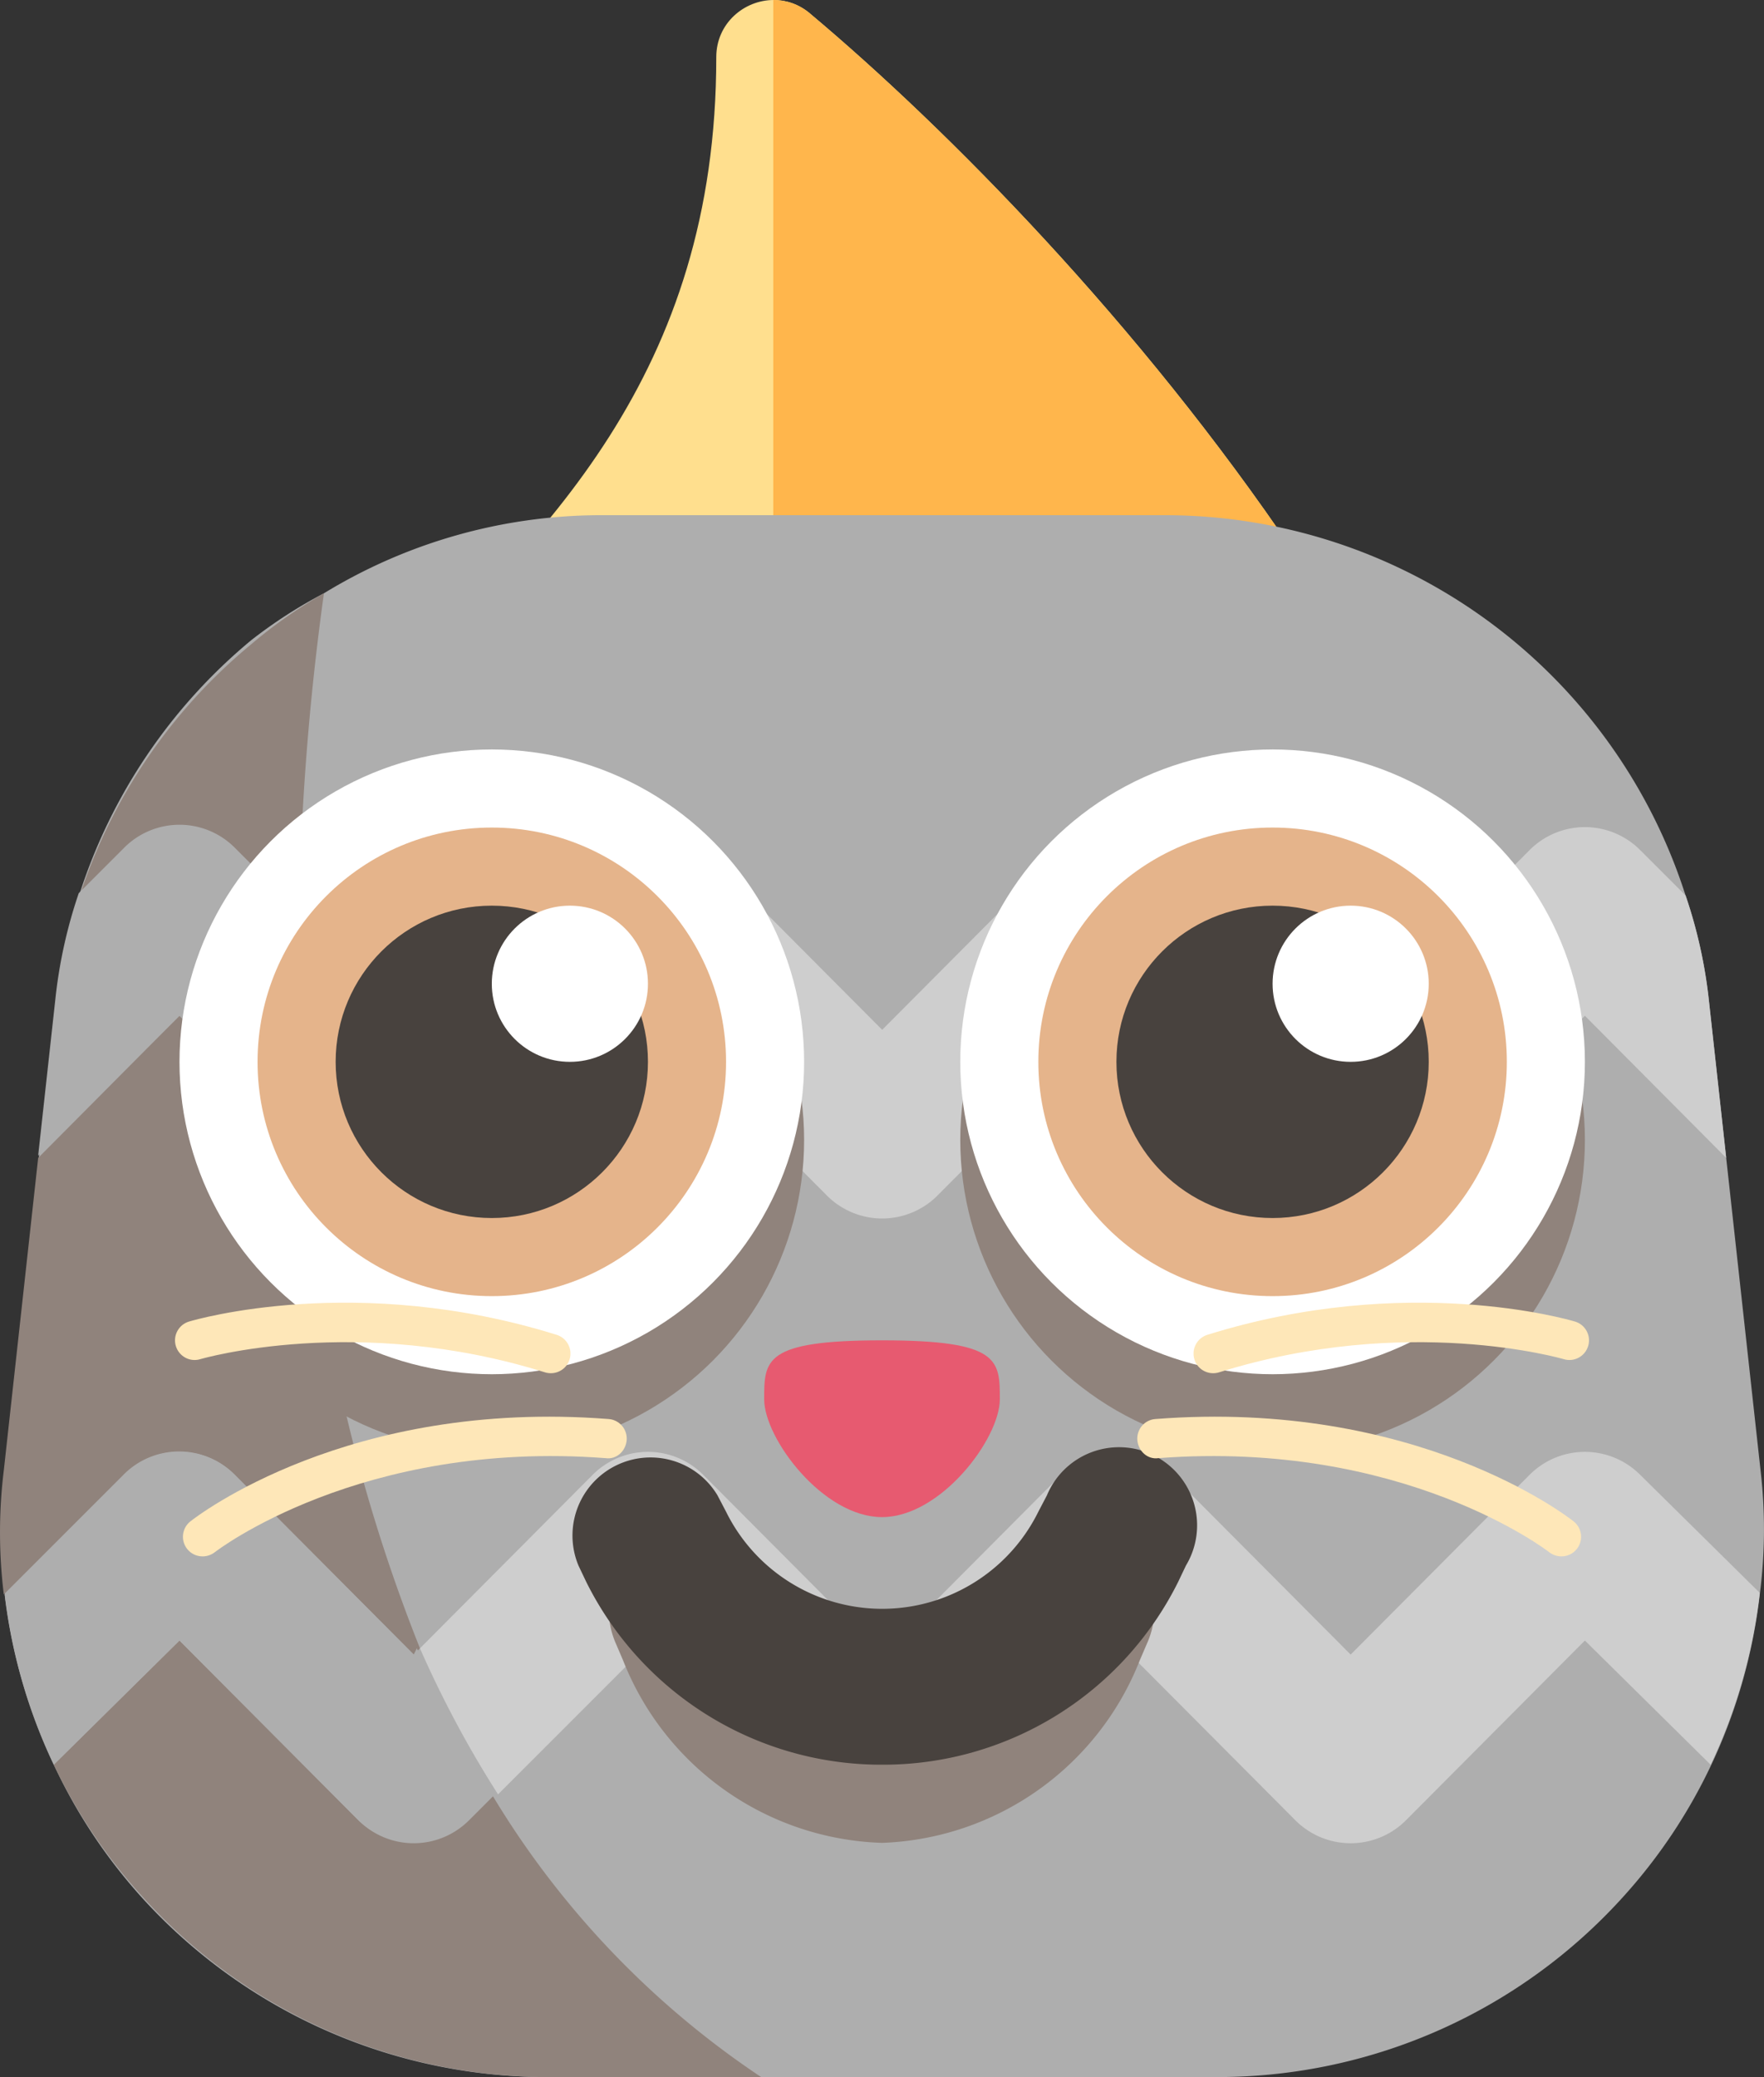 <svg version="1.1" viewBox="0 0 1e3 1177.2" xmlns="http://www.w3.org/2000/svg"><rect x="0" y="0" width="1e3" height="1177.2" fill="#333333" stroke="none"/><g stroke-width="44.262"><path d="m459.17 7.614c-6.33-5.311-13.633-7.657-20.759-7.613-16.598 0.089-32.356 13.234-32.356 32.356 0 358.7-388 373.39-388 715.67 0 208.92 199.89 344.58 208.39 350.25 24.964 16.642 57.231-6.949 48.998-35.764-50.68-177.49-44.926-361.8 91.844-486.79-24.477 90.294-2.877 163.28 71.085 195.37 54.885 23.857 126.72 19.874 186.17 10.933 66.57 58.736 18.944 194.93-21.069 274.91-14.784 29.567 19.475 59.665 46.873 41.385 144.91-96.58 222.37-217.86 230.21-360.43 15.802-287.53-266.32-600.19-421.37-730.23z" fill="#ffdf8e"/><path d="m880.54 737.89c-7.834 142.57-85.293 263.85-230.21 360.43-27.398 18.28-61.613-11.818-46.873-41.385 40.013-79.981 87.639-216.18 21.069-274.91-59.444 8.941-131.24 12.88-186.17-10.933v-771.09c7.126-0.044 14.474 2.302 20.759 7.613 155.05 130.09 437.18 442.71 421.37 730.23z" fill="#ffb64c"/><path d="m997.61 903.7a309.83 309.83 0 0 1-27.885 97.376 304.97 304.97 0 0 1-48.688 73.032 309.83 309.83 0 0 1-230.61 103.13h-380.65a309.83 309.83 0 0 1-230.61-103.13 304.97 304.97 0 0 1-48.688-73.918 309.83 309.83 0 0 1-27.885-97.376 287.7 287.7 0 0 1 0-70.377l29.213-265.57a275.75 275.75 0 0 1 13.279-60.196 309.83 309.83 0 0 1 97.376-143.85 270.44 270.44 0 0 1 41.164-26.557 301.42 301.42 0 0 1 155.8-44.262h321.34a309.83 309.83 0 0 1 294.78 215.56 275.75 275.75 0 0 1 13.279 60.196l29.213 265.57a287.7 287.7 0 0 1-0.443 70.377z" fill="#aeaeae"/><path d="m133.18 835.98 101.36 101.8 3.541-3.541a940.57 940.57 0 0 1-65.065-288.15l-71.262-70.377-80.114 80.557-19.475 177.05a287.7 287.7 0 0 0 0 70.377l67.721-67.721a44.262 44.262 0 0 1 63.295 0zm69.934 195.64-101.36-101.8-71.262 70.377a304.97 304.97 0 0 0 48.688 73.032 309.83 309.83 0 0 0 230.61 104.02h121.72a504.59 504.59 0 0 1-152.7-160.23l-14.606 14.606a44.262 44.262 0 0 1-61.082 0zm-69.934-549.73 36.295 36.295a1504.9 1504.9 0 0 1 14.164-181.92 270.44 270.44 0 0 0-41.606 29.213 309.83 309.83 0 0 0-97.376 143.85l25.672-25.672a44.262 44.262 0 0 1 62.852-1.77z" fill="#90837c"/><path d="m173.01 646.09 30.098 30.098a44.262 44.262 0 0 0 62.852 0l101.36-100.47 101.36 101.8a44.262 44.262 0 0 0 62.852 0l101.36-101.8 101.36 101.8a44.262 44.262 0 0 0 62.852 0l101.36-101.8 80.114 80.557-9.738-88.524a275.75 275.75 0 0 0-13.279-60.196l-25.672-25.672a44.262 44.262 0 0 0-62.852 0l-101.36 101.8-101.36-101.8a44.262 44.262 0 0 0-62.852 0l-101.36 101.8-101.36-101.8a44.262 44.262 0 0 0-62.852 0l-101.36 101.8-65.065-65.508a1272.1 1272.1 0 0 0 3.541 127.92z" fill="#cecece"/><path d="m173.01 646.09c-3.541-44.262-4.426-88.524-3.541-129.25l-36.295-36.295a44.262 44.262 0 0 0-62.852 0l-25.672 25.672a275.75 275.75 0 0 0-13.279 60.196l-9.738 88.524 80.114-79.229z" fill="#aeaeae"/><path d="m929.89 835.98a44.262 44.262 0 0 0-62.852 0l-101.36 101.8-101.36-101.8a44.262 44.262 0 0 0-62.852 0l-101.36 101.8-101.36-101.8a44.262 44.262 0 0 0-62.852 0l-97.819 98.262a609.05 609.05 0 0 0 44.262 82.77l88.524-88.524 101.36 101.8a44.262 44.262 0 0 0 62.852 0l97.819-100.47 101.36 101.8a44.262 44.262 0 0 0 62.852 0l101.36-101.8 71.262 70.377a309.83 309.83 0 0 0 27.885-97.376z" fill="#cecece"/><path d="m500.11 1044.5a163.33 163.33 0 0 1-146.95-103.57l-3.984-9.295a47.36 47.36 0 0 1 18.147-59.311 36.737 36.737 0 0 1 52.229 19.475l3.984 9.295a81.885 81.885 0 0 0 154.92 0l3.984-9.295a36.737 36.737 0 0 1 50.459-19.475 47.36 47.36 0 0 1 17.262 59.311l-3.984 9.295a163.33 163.33 0 0 1-146.06 103.57z" fill="#90837c"/><path d="m500.11 1000.2a186.79 186.79 0 0 1-167.75-103.57l-4.426-9.295a44.262 44.262 0 0 1 78.786-39.836l4.869 9.295a98.704 98.704 0 0 0 177.05 0l4.869-9.295a44.262 44.262 0 1 1 78.786 39.836l-4.426 9.295a186.79 186.79 0 0 1-167.75 103.57z" fill="#48423e"/><path d="m234.54 937.78-101.36-101.8a44.262 44.262 0 0 0-62.852 0l-67.721 67.721a309.83 309.83 0 0 0 27.885 96.491l71.262-70.377 101.36 101.8a44.262 44.262 0 0 0 62.852 0l14.606-14.606a609.05 609.05 0 0 1-44.262-82.77z" fill="#aeaeae"/><circle cx="721.42" cy="646.09" r="177.05" fill="#90837c"/><circle cx="721.42" cy="601.83" r="177.05" fill="#fff"/><circle cx="721.42" cy="601.83" r="132.79" fill="#e5b48b"/><circle cx="721.42" cy="601.83" r="88.524" fill="#48423e"/><circle cx="765.68" cy="557.57" r="44.262" fill="#fff"/><circle cx="278.8" cy="646.09" r="177.05" fill="#90837c"/><circle cx="278.8" cy="601.83" r="177.05" fill="#fff"/><circle cx="278.8" cy="601.83" r="132.79" fill="#e5b48b"/><circle cx="278.8" cy="601.83" r="88.524" fill="#48423e"/><circle cx="323.06" cy="557.57" r="44.262" fill="#fff"/></g><g transform="matrix(22.265 0 0 22.265 99.233 325.51)"><path d="m18 19.5c3 0 3 0.5 3 1.5s-1.5 3-3 3-3-2-3-3-1e-3 -1.5 3-1.5z" fill="#e75a70"/><path d="m0.701 25c-0.148 0-0.294-0.065-0.393-0.19-0.171-0.217-0.134-0.531 0.083-0.702 0.162-0.127 4.02-3.12 10.648-2.605 0.275 0.02 0.481 0.261 0.46 0.536s-0.257 0.501-0.537 0.46c-6.233-0.474-9.915 2.366-9.951 2.395-0.093 0.071-0.202 0.106-0.31 0.106zm8.868-4.663c-0.049 0-0.1-7e-3 -0.149-0.022-4.79-1.497-8.737-0.347-8.777-0.336-0.265 0.081-0.543-0.07-0.623-0.335-0.079-0.265 0.071-0.543 0.335-0.622 0.173-0.052 4.286-1.247 9.362 0.338 0.264 0.083 0.411 0.363 0.328 0.627-0.066 0.213-0.263 0.35-0.476 0.35zm25.73 4.663c0.148 0 0.294-0.065 0.393-0.19 0.171-0.217 0.134-0.531-0.083-0.702-0.162-0.127-4.02-3.12-10.648-2.605-0.275 0.02-0.481 0.261-0.46 0.536s0.257 0.501 0.537 0.46c6.233-0.474 9.915 2.366 9.951 2.395 0.093 0.071 0.202 0.106 0.31 0.106zm-8.868-4.663c0.049 0 0.1-7e-3 0.149-0.022 4.79-1.497 8.737-0.347 8.777-0.336 0.265 0.081 0.543-0.07 0.623-0.335 0.079-0.265-0.071-0.543-0.335-0.622-0.173-0.052-4.286-1.247-9.362 0.338-0.264 0.083-0.411 0.363-0.328 0.627 0.065 0.213 0.263 0.35 0.476 0.35z" fill="#fee7b8"/></g></svg>
